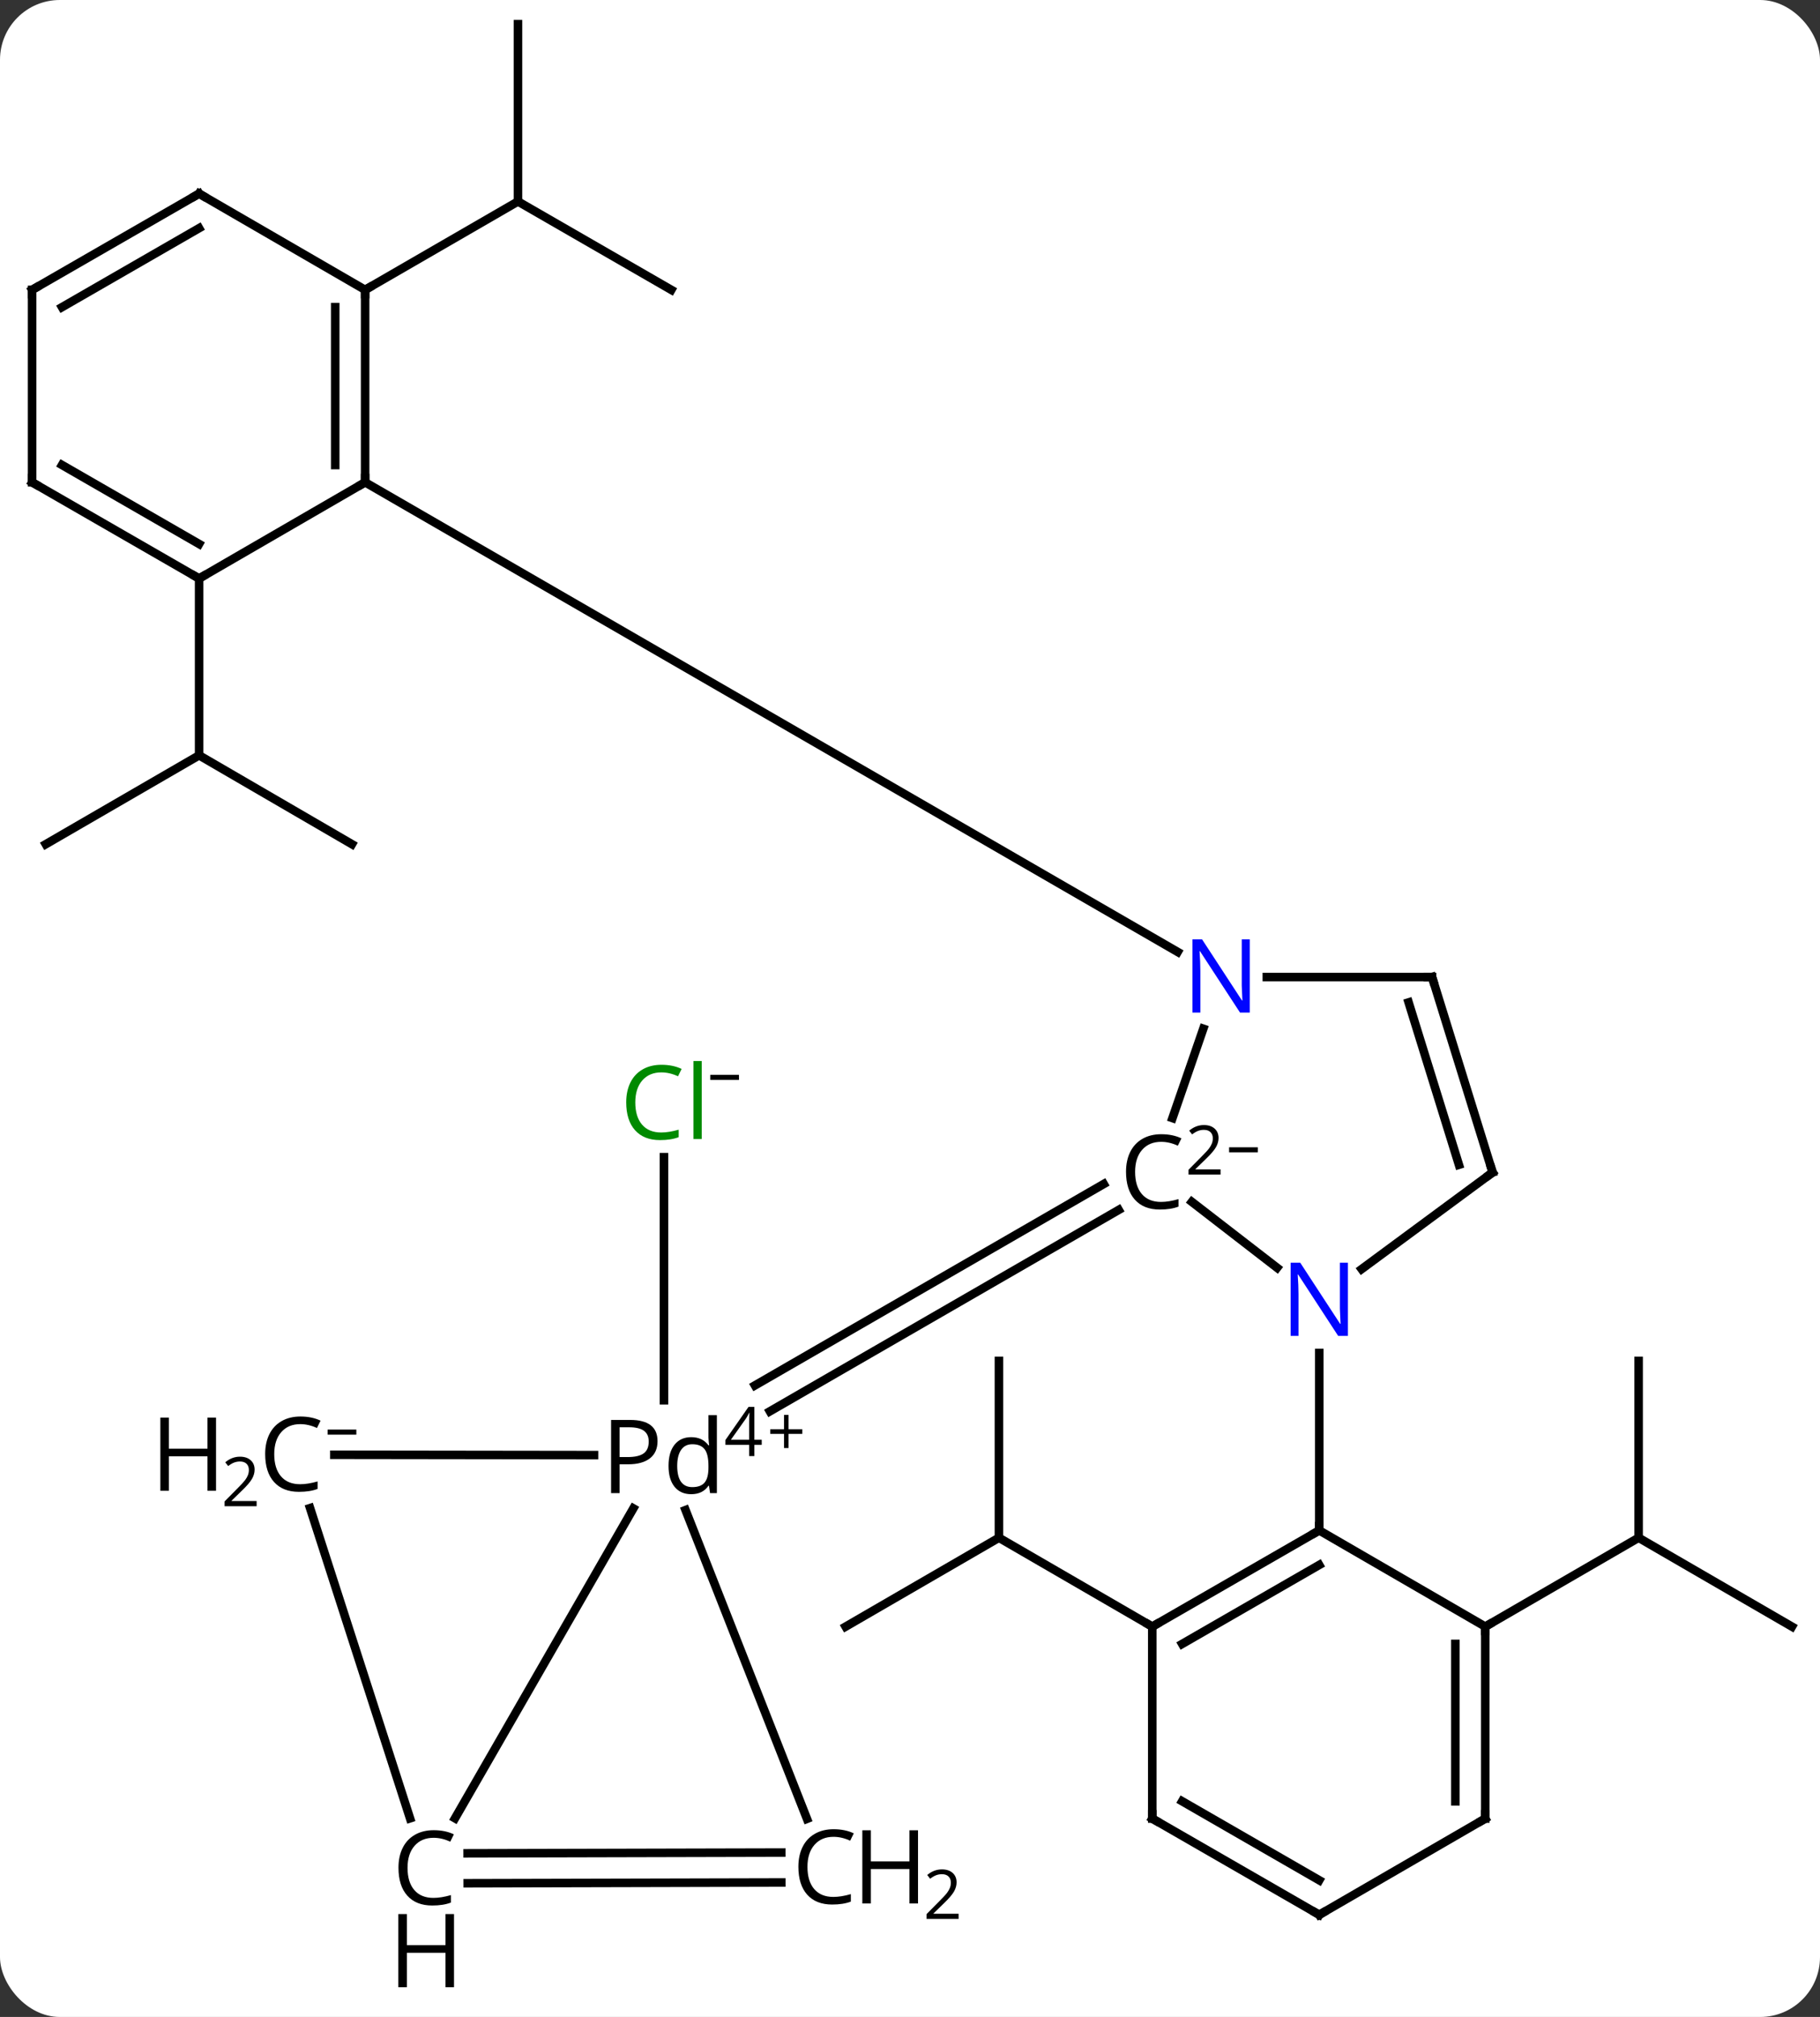 <svg width="213" viewBox="0 0 213 236" style="fill-opacity:1; color-rendering:auto; color-interpolation:auto; text-rendering:auto; stroke:black; stroke-linecap:square; stroke-miterlimit:10; shape-rendering:auto; stroke-opacity:1; fill:black; stroke-dasharray:none; font-weight:normal; stroke-width:1; font-family:'Open Sans'; font-style:normal; stroke-linejoin:miter; font-size:12; stroke-dashoffset:0; image-rendering:auto;" height="236" class="cas-substance-image" xmlns:xlink="http://www.w3.org/1999/xlink" xmlns="http://www.w3.org/2000/svg"><rect x="0" y="0" width="213" height="236" fill="#333333" stroke="none"/><svg class="cas-substance-single-component"><rect y="0" x="0" width="213" stroke="none" ry="7" rx="7" height="236" fill="white" class="cas-substance-group"/><svg y="0" x="0" width="213" viewBox="0 0 213 236" style="fill:black;" height="236" class="cas-substance-single-component-image"><svg><g><g transform="translate(1014,819)" style="text-rendering:geometricPrecision; color-rendering:optimizeQuality; color-interpolation:linearRGB; stroke-linecap:butt; image-rendering:optimizeQuality;"><line y2="-655.161" y1="-683.6" x2="-936.294" x1="-936.294" style="fill:none;"/><line y2="-628.672" y1="-639.073" x2="-915.035" x1="-897.091" style="fill:none;"/><line y2="-659.76" y1="-639.073" x2="-897.091" x1="-897.091" style="fill:none;"/><line y2="-628.672" y1="-639.073" x2="-879.147" x1="-897.091" style="fill:none;"/><line y2="-628.672" y1="-639.073" x2="-804.284" x1="-822.229" style="fill:none;"/><line y2="-659.76" y1="-639.073" x2="-822.229" x1="-822.229" style="fill:none;"/><line y2="-628.672" y1="-639.073" x2="-840.173" x1="-822.229" style="fill:none;"/><line y2="-785.083" y1="-795.427" x2="-935.437" x1="-953.381" style="fill:none;"/><line y2="-816.171" y1="-795.427" x2="-953.381" x1="-953.381" style="fill:none;"/><line y2="-785.083" y1="-795.427" x2="-971.268" x1="-953.381" style="fill:none;"/><line y2="-720.222" y1="-730.622" x2="-1008.642" x1="-990.697" style="fill:none;"/><line y2="-720.222" y1="-730.622" x2="-972.811" x1="-990.697" style="fill:none;"/><line y2="-751.309" y1="-730.622" x2="-990.697" x1="-990.697" style="fill:none;"/><line y2="-606.247" y1="-642.505" x2="-960.75" x1="-939.878" style="fill:none;"/><line y2="-648.782" y1="-648.742" x2="-974.871" x1="-944.484" style="fill:none;"/><line y2="-606.184" y1="-642.309" x2="-919.557" x1="-933.768" style="fill:none;"/><line y2="-677.432" y1="-653.865" x2="-883.075" x1="-923.899" style="fill:none;"/><line y2="-680.463" y1="-656.896" x2="-884.825" x1="-925.649" style="fill:none;"/><line y2="-642.541" y1="-606.244" x2="-977.712" x1="-966.013" style="fill:none;"/><line y2="-598.736" y1="-598.646" x2="-922.559" x1="-959.265" style="fill:none;"/><line y2="-602.236" y1="-602.146" x2="-922.567" x1="-959.274" style="fill:none;"/><line y2="-670.66" y1="-678.371" x2="-864.537" x1="-874.514" style="fill:none;"/><line y2="-698.631" y1="-688.178" x2="-873.175" x1="-876.782" style="fill:none;"/><line y2="-681.819" y1="-670.508" x2="-839.316" x1="-854.642" style="fill:none;"/><line y2="-639.93" y1="-660.69" x2="-859.603" x1="-859.603" style="fill:none;"/><line y2="-704.678" y1="-704.678" x2="-846.402" x1="-865.738" style="fill:none;"/><line y2="-762.567" y1="-707.615" x2="-971.268" x1="-876.172" style="fill:none;"/><line y2="-704.678" y1="-681.819" x2="-846.402" x1="-839.316" style="fill:none;"/><line y2="-701.711" y1="-682.713" x2="-849.146" x1="-843.257" style="fill:none;"/><line y2="-628.672" y1="-639.93" x2="-879.147" x1="-859.603" style="fill:none;"/><line y2="-626.648" y1="-635.889" x2="-875.649" x1="-859.607" style="fill:none;"/><line y2="-628.672" y1="-639.93" x2="-840.173" x1="-859.603" style="fill:none;"/><line y2="-606.214" y1="-628.672" x2="-879.147" x1="-879.147" style="fill:none;"/><line y2="-606.214" y1="-628.672" x2="-840.173" x1="-840.173" style="fill:none;"/><line y2="-608.234" y1="-626.652" x2="-843.673" x1="-843.673" style="fill:none;"/><line y2="-594.956" y1="-606.214" x2="-859.603" x1="-879.147" style="fill:none;"/><line y2="-598.997" y1="-608.238" x2="-859.607" x1="-875.649" style="fill:none;"/><line y2="-594.956" y1="-606.214" x2="-859.603" x1="-840.173" style="fill:none;"/><line y2="-785.083" y1="-762.567" x2="-971.268" x1="-971.268" style="fill:none;"/><line y2="-783.062" y1="-764.588" x2="-974.768" x1="-974.768" style="fill:none;"/><line y2="-751.309" y1="-762.567" x2="-990.697" x1="-971.268" style="fill:none;"/><line y2="-796.341" y1="-785.083" x2="-990.697" x1="-971.268" style="fill:none;"/><line y2="-762.567" y1="-751.309" x2="-1010.242" x1="-990.697" style="fill:none;"/><line y2="-764.592" y1="-755.351" x2="-1006.744" x1="-990.702" style="fill:none;"/><line y2="-785.083" y1="-796.341" x2="-1010.242" x1="-990.697" style="fill:none;"/><line y2="-783.059" y1="-792.3" x2="-1006.744" x1="-990.702" style="fill:none;"/><line y2="-785.083" y1="-762.567" x2="-1010.242" x1="-1010.242" style="fill:none;"/></g><g transform="translate(1014,819)" style="fill:rgb(0,138,0); text-rendering:geometricPrecision; color-rendering:optimizeQuality; image-rendering:optimizeQuality; font-family:'Open Sans'; stroke:rgb(0,138,0); color-interpolation:linearRGB;"><path style="stroke:none;" d="M-936.602 -693.522 Q-938.009 -693.522 -938.829 -692.584 Q-939.649 -691.647 -939.649 -690.006 Q-939.649 -688.334 -938.86 -687.412 Q-938.071 -686.49 -936.618 -686.49 Q-935.712 -686.49 -934.571 -686.818 L-934.571 -685.943 Q-935.462 -685.6 -936.759 -685.6 Q-938.649 -685.6 -939.68 -686.756 Q-940.712 -687.912 -940.712 -690.022 Q-940.712 -691.35 -940.22 -692.342 Q-939.727 -693.334 -938.79 -693.873 Q-937.852 -694.412 -936.587 -694.412 Q-935.243 -694.412 -934.227 -693.928 L-934.649 -693.068 Q-935.634 -693.522 -936.602 -693.522 ZM-931.876 -685.725 L-932.845 -685.725 L-932.845 -694.85 L-931.876 -694.85 L-931.876 -685.725 Z"/><path style="fill:black; stroke:none;" d="M-930.876 -692.64 L-930.876 -693.234 L-927.516 -693.234 L-927.516 -692.64 L-930.876 -692.64 Z"/><path style="fill:black; stroke:none;" d="M-937.047 -650.371 Q-937.047 -649.059 -937.937 -648.364 Q-938.828 -647.668 -940.468 -647.668 L-941.484 -647.668 L-941.484 -644.293 L-942.484 -644.293 L-942.484 -652.856 L-940.25 -652.856 Q-937.047 -652.856 -937.047 -650.371 ZM-941.484 -648.512 L-940.578 -648.512 Q-939.265 -648.512 -938.672 -648.942 Q-938.078 -649.371 -938.078 -650.325 Q-938.078 -651.168 -938.633 -651.582 Q-939.187 -651.996 -940.375 -651.996 L-941.484 -651.996 L-941.484 -648.512 ZM-931.025 -645.153 L-931.088 -645.153 Q-931.76 -644.168 -933.103 -644.168 Q-934.353 -644.168 -935.056 -645.035 Q-935.76 -645.903 -935.76 -647.481 Q-935.76 -649.075 -935.056 -649.957 Q-934.353 -650.84 -933.103 -650.84 Q-931.791 -650.84 -931.088 -649.887 L-931.01 -649.887 L-931.056 -650.34 L-931.088 -650.793 L-931.088 -653.418 L-930.103 -653.418 L-930.103 -644.293 L-930.9 -644.293 L-931.025 -645.153 ZM-932.978 -644.996 Q-931.978 -644.996 -931.533 -645.535 Q-931.088 -646.075 -931.088 -647.278 L-931.088 -647.481 Q-931.088 -648.856 -931.541 -649.434 Q-931.994 -650.012 -932.978 -650.012 Q-933.838 -650.012 -934.291 -649.348 Q-934.744 -648.684 -934.744 -647.481 Q-934.744 -646.246 -934.299 -645.621 Q-933.853 -644.996 -932.978 -644.996 Z"/><path style="fill:black; stroke:none;" d="M-924.853 -649.943 L-925.713 -649.943 L-925.713 -648.631 L-926.322 -648.631 L-926.322 -649.943 L-929.103 -649.943 L-929.103 -650.506 L-926.4 -654.381 L-925.713 -654.381 L-925.713 -650.537 L-924.853 -650.537 L-924.853 -649.943 ZM-926.322 -650.537 L-926.322 -652.428 Q-926.322 -652.99 -926.291 -653.693 L-926.322 -653.693 Q-926.51 -653.318 -926.666 -653.068 L-928.463 -650.537 L-926.322 -650.537 Z"/><path style="fill:black; stroke:none;" d="M-921.713 -651.771 L-920.103 -651.771 L-920.103 -651.225 L-921.713 -651.225 L-921.713 -649.568 L-922.244 -649.568 L-922.244 -651.225 L-923.853 -651.225 L-923.853 -651.771 L-922.244 -651.771 L-922.244 -653.443 L-921.713 -653.443 L-921.713 -651.771 Z"/><path style="fill:black; stroke:none;" d="M-963.257 -603.963 Q-964.663 -603.963 -965.484 -603.025 Q-966.304 -602.088 -966.304 -600.447 Q-966.304 -598.775 -965.515 -597.853 Q-964.726 -596.932 -963.273 -596.932 Q-962.366 -596.932 -961.226 -597.26 L-961.226 -596.385 Q-962.116 -596.041 -963.413 -596.041 Q-965.304 -596.041 -966.335 -597.197 Q-967.366 -598.353 -967.366 -600.463 Q-967.366 -601.791 -966.874 -602.783 Q-966.382 -603.775 -965.445 -604.314 Q-964.507 -604.853 -963.241 -604.853 Q-961.898 -604.853 -960.882 -604.369 L-961.304 -603.51 Q-962.288 -603.963 -963.257 -603.963 Z"/><path style="fill:black; stroke:none;" d="M-960.866 -586.478 L-961.866 -586.478 L-961.866 -590.51 L-966.382 -590.51 L-966.382 -586.478 L-967.382 -586.478 L-967.382 -595.041 L-966.382 -595.041 L-966.382 -591.4 L-961.866 -591.4 L-961.866 -595.041 L-960.866 -595.041 L-960.866 -586.478 Z"/><path style="fill:black; stroke:none;" d="M-978.858 -652.366 Q-980.264 -652.366 -981.085 -651.429 Q-981.905 -650.491 -981.905 -648.851 Q-981.905 -647.179 -981.116 -646.257 Q-980.327 -645.335 -978.874 -645.335 Q-977.967 -645.335 -976.827 -645.663 L-976.827 -644.788 Q-977.717 -644.444 -979.014 -644.444 Q-980.905 -644.444 -981.936 -645.601 Q-982.967 -646.757 -982.967 -648.866 Q-982.967 -650.194 -982.475 -651.187 Q-981.983 -652.179 -981.046 -652.718 Q-980.108 -653.257 -978.842 -653.257 Q-977.499 -653.257 -976.483 -652.772 L-976.905 -651.913 Q-977.889 -652.366 -978.858 -652.366 Z"/><path style="fill:black; stroke:none;" d="M-988.717 -644.569 L-989.717 -644.569 L-989.717 -648.601 L-994.233 -648.601 L-994.233 -644.569 L-995.233 -644.569 L-995.233 -653.132 L-994.233 -653.132 L-994.233 -649.491 L-989.717 -649.491 L-989.717 -653.132 L-988.717 -653.132 L-988.717 -644.569 Z"/><path style="fill:black; stroke:none;" d="M-983.967 -642.76 L-987.717 -642.76 L-987.717 -643.322 L-986.217 -644.838 Q-985.53 -645.525 -985.311 -645.822 Q-985.092 -646.119 -984.983 -646.4 Q-984.874 -646.682 -984.874 -647.01 Q-984.874 -647.463 -985.147 -647.729 Q-985.421 -647.994 -985.921 -647.994 Q-986.264 -647.994 -986.585 -647.877 Q-986.905 -647.76 -987.296 -647.463 L-987.639 -647.9 Q-986.858 -648.557 -985.921 -648.557 Q-985.124 -648.557 -984.663 -648.143 Q-984.202 -647.729 -984.202 -647.041 Q-984.202 -646.494 -984.507 -645.963 Q-984.811 -645.432 -985.655 -644.619 L-986.905 -643.4 L-986.905 -643.369 L-983.967 -643.369 L-983.967 -642.76 Z"/><path style="fill:black; stroke:none;" d="M-975.655 -651.135 L-975.655 -651.729 L-972.296 -651.729 L-972.296 -651.135 L-975.655 -651.135 Z"/><path style="fill:black; stroke:none;" d="M-916.454 -604.077 Q-917.86 -604.077 -918.68 -603.139 Q-919.501 -602.202 -919.501 -600.561 Q-919.501 -598.889 -918.712 -597.968 Q-917.923 -597.046 -916.469 -597.046 Q-915.563 -597.046 -914.423 -597.374 L-914.423 -596.499 Q-915.313 -596.155 -916.61 -596.155 Q-918.501 -596.155 -919.532 -597.311 Q-920.563 -598.468 -920.563 -600.577 Q-920.563 -601.905 -920.071 -602.897 Q-919.579 -603.889 -918.641 -604.429 Q-917.704 -604.968 -916.438 -604.968 Q-915.094 -604.968 -914.079 -604.483 L-914.501 -603.624 Q-915.485 -604.077 -916.454 -604.077 Z"/><path style="fill:black; stroke:none;" d="M-906.563 -596.28 L-907.563 -596.28 L-907.563 -600.311 L-912.079 -600.311 L-912.079 -596.28 L-913.079 -596.28 L-913.079 -604.843 L-912.079 -604.843 L-912.079 -601.202 L-907.563 -601.202 L-907.563 -604.843 L-906.563 -604.843 L-906.563 -596.28 Z"/><path style="fill:black; stroke:none;" d="M-901.813 -594.471 L-905.563 -594.471 L-905.563 -595.033 L-904.063 -596.549 Q-903.376 -597.236 -903.157 -597.533 Q-902.938 -597.83 -902.829 -598.111 Q-902.719 -598.393 -902.719 -598.721 Q-902.719 -599.174 -902.993 -599.439 Q-903.266 -599.705 -903.766 -599.705 Q-904.11 -599.705 -904.43 -599.588 Q-904.751 -599.471 -905.141 -599.174 L-905.485 -599.611 Q-904.704 -600.268 -903.766 -600.268 Q-902.969 -600.268 -902.509 -599.854 Q-902.048 -599.439 -902.048 -598.752 Q-902.048 -598.205 -902.352 -597.674 Q-902.657 -597.143 -903.501 -596.33 L-904.751 -595.111 L-904.751 -595.08 L-901.813 -595.08 L-901.813 -594.471 Z"/><path style="fill:black; stroke:none;" d="M-878.108 -685.397 Q-879.514 -685.397 -880.335 -684.46 Q-881.155 -683.522 -881.155 -681.881 Q-881.155 -680.21 -880.366 -679.288 Q-879.577 -678.366 -878.124 -678.366 Q-877.218 -678.366 -876.077 -678.694 L-876.077 -677.819 Q-876.968 -677.475 -878.264 -677.475 Q-880.155 -677.475 -881.186 -678.631 Q-882.218 -679.788 -882.218 -681.897 Q-882.218 -683.225 -881.726 -684.217 Q-881.233 -685.21 -880.296 -685.749 Q-879.358 -686.288 -878.093 -686.288 Q-876.749 -686.288 -875.733 -685.803 L-876.155 -684.944 Q-877.139 -685.397 -878.108 -685.397 Z"/><path style="fill:black; stroke:none;" d="M-871.155 -681.564 L-874.905 -681.564 L-874.905 -682.127 L-873.405 -683.642 Q-872.718 -684.33 -872.499 -684.627 Q-872.28 -684.923 -872.171 -685.205 Q-872.061 -685.486 -872.061 -685.814 Q-872.061 -686.267 -872.335 -686.533 Q-872.608 -686.798 -873.108 -686.798 Q-873.452 -686.798 -873.772 -686.681 Q-874.093 -686.564 -874.483 -686.267 L-874.827 -686.705 Q-874.046 -687.361 -873.108 -687.361 Q-872.311 -687.361 -871.851 -686.947 Q-871.389 -686.533 -871.389 -685.845 Q-871.389 -685.298 -871.694 -684.767 Q-871.999 -684.236 -872.843 -683.423 L-874.093 -682.205 L-874.093 -682.173 L-871.155 -682.173 L-871.155 -681.564 Z"/><path style="fill:black; stroke:none;" d="M-870.155 -684.166 L-870.155 -684.76 L-866.796 -684.76 L-866.796 -684.166 L-870.155 -684.166 Z"/><path style="fill:rgb(0,5,255); stroke:none;" d="M-856.251 -662.69 L-857.392 -662.69 L-862.079 -669.878 L-862.126 -669.878 Q-862.032 -668.612 -862.032 -667.565 L-862.032 -662.69 L-862.954 -662.69 L-862.954 -671.253 L-861.829 -671.253 L-857.157 -664.096 L-857.111 -664.096 Q-857.111 -664.253 -857.157 -665.112 Q-857.204 -665.971 -857.189 -666.346 L-857.189 -671.253 L-856.251 -671.253 L-856.251 -662.69 Z"/><path style="fill:rgb(0,5,255); stroke:none;" d="M-867.738 -700.521 L-868.878 -700.521 L-873.566 -707.709 L-873.613 -707.709 Q-873.519 -706.443 -873.519 -705.396 L-873.519 -700.521 L-874.441 -700.521 L-874.441 -709.084 L-873.316 -709.084 L-868.644 -701.928 L-868.597 -701.928 Q-868.597 -702.084 -868.644 -702.943 Q-868.691 -703.803 -868.675 -704.178 L-868.675 -709.084 L-867.738 -709.084 L-867.738 -700.521 Z"/></g><g transform="translate(1014,819)" style="stroke-linecap:butt; text-rendering:geometricPrecision; color-rendering:optimizeQuality; image-rendering:optimizeQuality; font-family:'Open Sans'; color-interpolation:linearRGB; stroke-miterlimit:5;"><path style="fill:none;" d="M-839.718 -681.522 L-839.316 -681.819 L-839.464 -682.296"/><path style="fill:none;" d="M-846.902 -704.678 L-846.402 -704.678 L-846.254 -704.2"/><path style="fill:none;" d="M-860.036 -639.681 L-859.603 -639.93 L-859.603 -640.43"/><path style="fill:none;" d="M-878.714 -628.922 L-879.147 -628.672 L-879.58 -628.923"/><path style="fill:none;" d="M-840.173 -628.172 L-840.173 -628.672 L-839.74 -628.923"/><path style="fill:none;" d="M-879.147 -606.714 L-879.147 -606.214 L-878.714 -605.964"/><path style="fill:none;" d="M-840.173 -606.714 L-840.173 -606.214 L-840.605 -605.963"/><path style="fill:none;" d="M-860.036 -595.205 L-859.603 -594.956 L-859.17 -595.206"/><path style="fill:none;" d="M-971.268 -763.067 L-971.268 -762.567 L-971.7 -762.317"/><path style="fill:none;" d="M-971.268 -784.583 L-971.268 -785.083 L-970.835 -785.333"/><path style="fill:none;" d="M-991.131 -751.559 L-990.697 -751.309 L-990.265 -751.56"/><path style="fill:none;" d="M-990.265 -796.091 L-990.697 -796.341 L-991.131 -796.092"/><path style="fill:none;" d="M-1009.808 -762.318 L-1010.242 -762.567 L-1010.242 -763.067"/><path style="fill:none;" d="M-1009.808 -785.333 L-1010.242 -785.083 L-1010.242 -784.583"/></g></g></svg></svg></svg></svg>